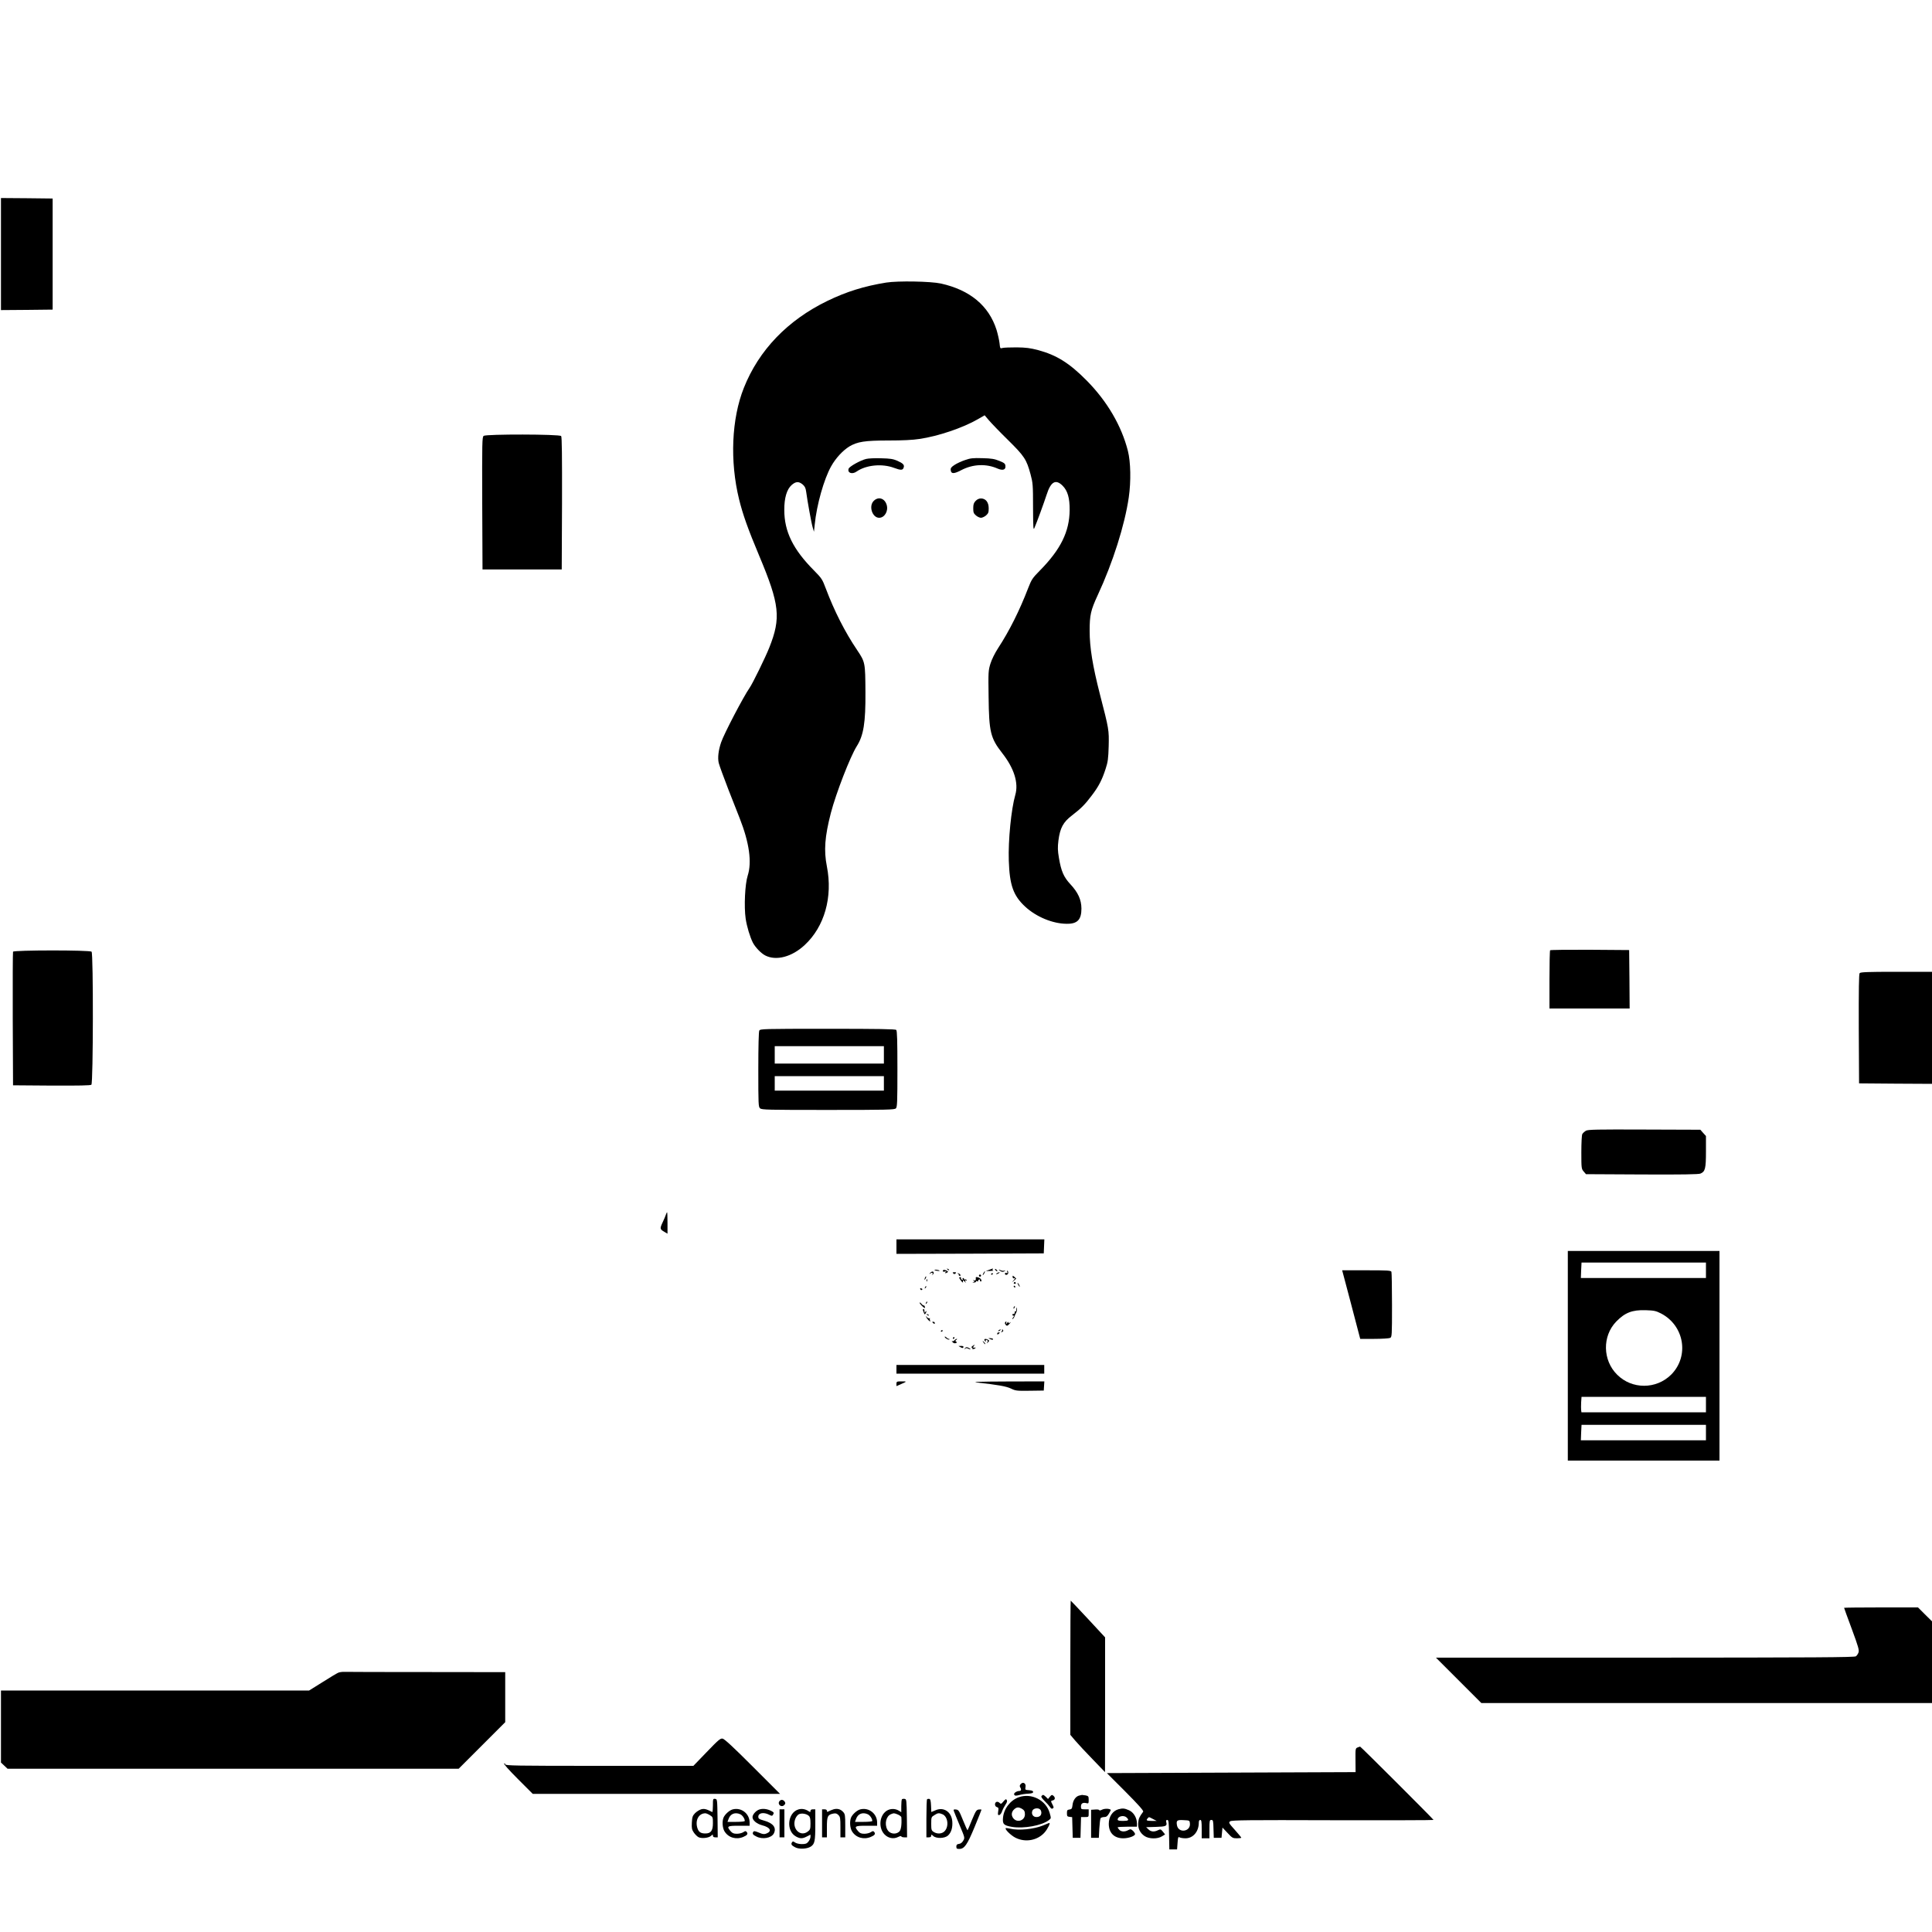 <?xml version="1.0" standalone="no"?>
<!DOCTYPE svg PUBLIC "-//W3C//DTD SVG 20010904//EN"
 "http://www.w3.org/TR/2001/REC-SVG-20010904/DTD/svg10.dtd">
<svg version="1.0" xmlns="http://www.w3.org/2000/svg"
 width="2000pt" height="2000pt" viewBox="0 0 2000 2000"
 preserveAspectRatio="xMidYMid meet">

<g transform="translate(0,2000) scale(0.1,-0.1)"
fill="#000000" stroke="none">
<path d="M10 17370 l0 -580 268 2 267 3 0 575 0 575 -267 3 -268 2 0 -580z"/>
<path d="M9175 17075 c-229 -37 -412 -94 -610 -190 -412 -200 -710 -510 -865
-901 -127 -319 -146 -758 -49 -1153 39 -159 93 -310 209 -586 211 -503 226
-641 104 -948 -38 -97 -174 -375 -204 -417 -63 -90 -265 -476 -295 -565 -28
-82 -37 -159 -25 -212 6 -26 52 -151 101 -278 50 -126 102 -259 116 -295 100
-254 128 -456 83 -595 -28 -87 -39 -320 -21 -444 12 -82 45 -191 75 -250 26
-49 85 -110 128 -132 113 -58 276 -15 408 108 205 190 292 497 230 813 -33
166 -22 309 41 554 53 204 201 585 268 691 71 112 92 244 90 560 -2 307 -2
310 -87 437 -125 185 -236 404 -323 635 -36 96 -43 107 -122 187 -217 218
-308 403 -308 626 -1 125 26 215 76 259 43 38 74 39 114 6 23 -20 31 -37 36
-73 14 -104 55 -330 68 -372 l13 -45 8 75 c20 203 95 469 170 603 47 84 120
163 188 205 84 50 161 62 407 62 141 0 249 5 319 16 193 28 450 115 604 204
l71 41 45 -53 c25 -29 113 -121 197 -203 170 -168 191 -200 233 -354 24 -90
26 -110 26 -342 1 -214 3 -242 14 -215 25 57 99 260 127 346 43 135 94 163
165 92 52 -52 74 -127 73 -252 -2 -224 -93 -408 -309 -627 -75 -76 -85 -90
-120 -180 -90 -234 -195 -444 -312 -623 -33 -51 -65 -115 -79 -160 -22 -72
-23 -85 -19 -345 4 -363 20 -426 140 -580 125 -159 172 -311 136 -435 -42
-146 -74 -469 -67 -678 8 -255 47 -364 169 -477 114 -106 285 -177 429 -178
112 -2 154 42 154 158 -1 92 -35 166 -114 251 -69 74 -96 135 -119 273 -13 77
-14 109 -5 182 17 128 49 188 138 256 96 74 137 115 206 207 72 94 107 162
144 276 24 74 28 105 32 235 4 169 3 175 -90 535 -76 297 -107 486 -107 659 0
164 11 213 84 371 157 338 279 724 321 1011 24 167 20 366 -9 481 -66 260
-214 513 -426 728 -180 182 -313 265 -505 316 -79 21 -125 27 -220 28 -66 0
-132 -2 -146 -6 -26 -8 -26 -6 -32 51 -4 32 -18 94 -31 137 -80 250 -275 412
-576 479 -106 23 -443 29 -565 10z"/>
<path d="M5007 15488 c-16 -12 -17 -63 -15 -698 l3 -685 410 0 410 0 3 684 c1
497 -1 688 -9 697 -16 20 -776 21 -802 2z"/>
<path d="M8966 15249 c-59 -14 -175 -79 -181 -101 -15 -44 37 -62 83 -29 98
68 263 84 386 38 73 -27 92 -26 101 4 9 27 -7 43 -68 70 -42 18 -73 23 -167
25 -63 2 -132 -1 -154 -7z"/>
<path d="M9989 15237 c-37 -12 -85 -35 -108 -50 -35 -23 -42 -33 -39 -55 4
-39 33 -39 109 1 120 63 258 69 377 16 54 -23 85 -12 80 29 -2 23 -13 31 -63
51 -49 20 -81 26 -175 28 -100 3 -124 0 -181 -20z"/>
<path d="M9045 14815 c-55 -54 -15 -175 56 -175 56 0 97 69 78 133 -20 69 -86
90 -134 42z"/>
<path d="M10099 14814 c-19 -20 -24 -36 -24 -76 0 -42 4 -53 28 -74 15 -13 39
-24 52 -24 13 0 37 11 52 24 24 21 28 32 28 74 0 63 -31 102 -80 102 -21 0
-40 -9 -56 -26z"/>
<path d="M16047 10163 c-4 -3 -7 -141 -7 -305 l0 -298 415 0 415 0 -2 303 -3
302 -406 3 c-223 1 -408 -1 -412 -5z"/>
<path d="M135 10148 c-3 -7 -4 -321 -3 -698 l3 -685 399 -3 c286 -1 403 1 412
9 19 16 21 1358 2 1377 -18 18 -807 17 -813 0z"/>
<path d="M19251 9926 c-8 -9 -10 -169 -9 -577 l3 -564 378 -3 377 -2 0 580 0
580 -369 0 c-299 0 -371 -3 -380 -14z"/>
<path d="M7860 9331 c-6 -13 -10 -158 -10 -404 0 -359 1 -385 18 -400 17 -16
80 -17 705 -17 610 0 687 2 701 16 14 13 16 64 16 408 0 291 -3 395 -12 404
-9 9 -180 12 -710 12 -679 0 -698 -1 -708 -19z m1290 -251 l0 -90 -565 0 -565
0 0 90 0 90 565 0 565 0 0 -90z m0 -295 l0 -75 -565 0 -565 0 0 75 0 75 565 0
565 0 0 -75z"/>
<path d="M16418 8295 c-15 -9 -32 -24 -38 -35 -6 -10 -10 -92 -10 -189 0 -165
1 -171 24 -198 l24 -28 578 -3 c423 -2 586 1 607 9 49 21 57 51 57 228 l0 161
-29 32 -29 33 -579 2 c-496 2 -582 0 -605 -12z"/>
<path d="M6894 7428 c-4 -13 -19 -50 -35 -83 -30 -64 -28 -70 20 -98 l31 -18
0 110 c0 61 -2 111 -4 111 -3 0 -8 -10 -12 -22z"/>
<path d="M9280 7095 l0 -75 763 2 762 3 3 73 3 72 -766 0 -765 0 0 -75z"/>
<path d="M16230 5965 l0 -1085 785 0 785 0 0 1085 0 1085 -785 0 -785 0 0
-1085z m1430 885 l0 -80 -647 0 -648 0 3 80 4 80 644 0 644 0 0 -80z m-465
-447 c242 -126 294 -443 105 -633 -155 -154 -407 -154 -560 0 -150 149 -154
398 -10 548 91 94 166 123 305 119 89 -3 107 -7 160 -34z m465 -943 l0 -80
-644 0 -645 0 -3 23 c-2 12 -1 48 0 80 l4 57 644 0 644 0 0 -80z m0 -290 l0
-80 -647 0 -648 0 3 80 4 80 644 0 644 0 0 -80z"/>
<path d="M9807 6859 c7 -7 15 -10 18 -7 3 3 -2 9 -12 12 -14 6 -15 5 -6 -5z"/>
<path d="M10240 6855 l-35 -13 44 1 c23 1 38 3 32 5 -6 2 -9 8 -5 13 3 5 4 8
2 8 -2 -1 -19 -7 -38 -14z"/>
<path d="M10300 6861 c0 -10 19 -25 25 -20 1 2 -3 10 -11 17 -8 7 -14 8 -14 3z"/>
<path d="M9674 6853 c3 -4 18 -8 32 -9 14 -2 24 0 20 3 -3 3 -17 7 -32 9 -14
1 -23 0 -20 -3z"/>
<path d="M9766 6853 c-13 -13 -5 -21 17 -16 18 4 19 3 7 -6 -17 -12 -1 -15 18
-3 9 6 6 12 -12 20 -13 6 -27 8 -30 5z"/>
<path d="M10340 6856 c0 -3 9 -10 20 -16 15 -8 25 -8 38 0 16 11 16 11 -1 6
-10 -3 -27 -1 -38 4 -10 6 -19 8 -19 6z"/>
<path d="M10427 6834 c5 -13 2 -16 -9 -12 -8 4 -15 1 -15 -7 0 -20 33 -14 34
7 1 10 -2 20 -8 23 -5 4 -6 -2 -2 -11z"/>
<path d="M13978 6533 c46 -175 88 -335 93 -355 l10 -38 145 0 c81 0 154 5 165
10 18 10 19 25 19 340 0 180 -3 335 -6 344 -5 14 -38 16 -258 16 l-252 0 84
-317z"/>
<path d="M9627 6821 c-10 -14 -10 -14 5 -3 10 8 19 9 22 3 3 -5 1 -12 -4 -14
-6 -3 -5 -4 1 -3 17 3 19 33 3 33 -8 0 -20 -7 -27 -16z"/>
<path d="M10180 6820 c-6 -11 -8 -20 -6 -20 3 0 10 9 16 20 6 11 8 20 6 20 -3
0 -10 -9 -16 -20z"/>
<path d="M9868 6818 c9 -9 15 -9 24 0 9 9 7 12 -12 12 -19 0 -21 -3 -12 -12z"/>
<path d="M10320 6820 c-8 -5 -10 -10 -5 -10 6 0 17 5 25 10 8 5 11 10 5 10 -5
0 -17 -5 -25 -10z"/>
<path d="M9918 6813 c6 -2 10 -8 8 -12 -3 -4 1 -8 9 -8 11 0 12 4 4 14 -6 7
-17 13 -23 12 -7 0 -6 -2 2 -6z"/>
<path d="M10260 6809 c0 -5 5 -7 10 -4 6 3 10 8 10 11 0 2 -4 4 -10 4 -5 0
-10 -5 -10 -11z"/>
<path d="M10136 6801 c-4 -5 -2 -12 3 -15 5 -4 12 -2 15 3 4 5 2 12 -3 15 -5
4 -12 2 -15 -3z"/>
<path d="M10483 6780 c1 -12 6 -16 17 -12 11 4 10 -1 -5 -19 l-20 -24 23 19
c12 11 22 20 22 20 0 1 -9 9 -19 18 -18 16 -20 15 -18 -2z"/>
<path d="M9576 6775 c-9 -26 -7 -32 5 -12 6 10 9 21 6 23 -2 3 -7 -2 -11 -11z"/>
<path d="M9930 6773 c0 -5 9 -19 20 -33 11 -14 20 -20 19 -15 -3 24 2 27 16 9
15 -18 15 -18 8 0 -5 14 -3 17 7 11 9 -5 11 -4 6 4 -4 6 -12 9 -17 6 -5 -4 -9
-1 -9 4 0 6 -5 11 -11 11 -5 0 -7 -5 -3 -11 4 -7 1 -10 -7 -7 -8 3 -13 11 -11
17 1 6 -2 11 -8 11 -5 0 -10 -3 -10 -7z"/>
<path d="M10101 6773 c4 -23 -3 -32 -18 -27 -14 5 -15 4 -4 -4 11 -8 10 -11
-5 -15 -12 -3 -9 -4 8 -4 15 1 24 6 21 11 -4 5 1 7 11 3 9 -4 15 -3 12 2 -3 5
1 12 10 15 8 3 12 2 9 -3 -3 -5 -1 -12 5 -16 5 -3 10 1 10 9 0 8 -9 20 -19 26
-23 12 -41 13 -40 3z"/>
<path d="M9591 6744 c0 -11 3 -14 6 -6 3 7 2 16 -1 19 -3 4 -6 -2 -5 -13z"/>
<path d="M10495 6720 c-3 -5 1 -10 10 -10 9 0 13 5 10 10 -3 6 -8 10 -10 10
-2 0 -7 -4 -10 -10z"/>
<path d="M10540 6700 c6 -11 13 -20 16 -20 2 0 0 9 -6 20 -6 11 -13 20 -16 20
-2 0 0 -9 6 -20z"/>
<path d="M9576 6673 c-6 -14 -5 -15 5 -6 7 7 10 15 7 18 -3 3 -9 -2 -12 -12z"/>
<path d="M10495 6680 c3 -5 8 -10 11 -10 2 0 4 5 4 10 0 6 -5 10 -11 10 -5 0
-7 -4 -4 -10z"/>
<path d="M9527 6655 c3 -8 9 -12 14 -9 12 7 11 11 -5 17 -10 4 -13 1 -9 -8z"/>
<path d="M9586 6513 c-6 -14 -5 -15 5 -6 7 7 10 15 7 18 -3 3 -9 -2 -12 -12z"/>
<path d="M9520 6514 c0 -11 42 -54 53 -54 3 0 4 7 0 15 -3 9 -8 14 -10 11 -3
-3 -14 5 -24 17 -10 12 -18 17 -19 11z"/>
<path d="M10495 6469 c-4 -6 -5 -12 -2 -15 2 -3 7 2 10 11 7 17 1 20 -8 4z"/>
<path d="M10521 6447 c0 -16 -5 -26 -10 -23 -5 3 -8 -2 -7 -12 0 -9 -5 -16
-11 -14 -7 1 -13 -2 -13 -8 0 -5 5 -10 12 -10 9 0 9 -3 0 -12 -7 -7 -12 -17
-12 -22 1 -10 24 22 25 34 0 3 6 15 13 28 8 13 11 33 9 45 -3 18 -5 17 -6 -6z"/>
<path d="M9554 6438 c2 -7 7 -21 11 -31 6 -15 10 -16 16 -5 5 7 9 18 9 23 0 6
-5 3 -10 -5 -8 -12 -10 -11 -10 8 0 12 -4 22 -9 22 -5 0 -8 -6 -7 -12z"/>
<path d="M9597 6389 c7 -7 15 -10 18 -7 3 3 -2 9 -12 12 -14 6 -15 5 -6 -5z"/>
<path d="M9589 6364 c5 -11 18 -27 27 -35 16 -12 17 -12 11 3 -3 9 -3 19 1 21
4 2 1 2 -7 0 -7 -2 -20 5 -28 14 -13 17 -13 16 -4 -3z"/>
<path d="M9650 6315 c0 -2 6 -8 13 -14 10 -8 14 -7 14 2 0 8 -6 14 -14 14 -7
0 -13 -1 -13 -2z"/>
<path d="M10404 6309 c-3 -6 0 -17 8 -25 12 -12 17 -11 39 13 13 15 16 21 7
14 -15 -11 -18 -11 -18 0 0 8 -6 5 -15 -7 -13 -16 -14 -16 -9 -1 7 19 -1 23
-12 6z"/>
<path d="M10340 6230 c-9 -6 -10 -10 -3 -10 6 0 15 5 18 10 8 12 4 12 -15 0z"/>
<path d="M10374 6232 c3 -5 0 -13 -6 -15 -9 -4 -10 -6 -1 -6 17 -1 25 16 12
25 -7 4 -9 3 -5 -4z"/>
<path d="M9740 6219 c0 -5 5 -7 10 -4 6 3 10 8 10 11 0 2 -4 4 -10 4 -5 0 -10
-5 -10 -11z"/>
<path d="M10323 6193 c0 -9 4 -10 14 -2 7 6 13 12 13 14 0 1 -6 2 -13 2 -8 0
-14 -6 -14 -14z"/>
<path d="M9780 6161 c0 -13 39 -35 48 -27 3 3 0 6 -6 6 -6 0 -18 7 -26 16 -9
8 -16 11 -16 5z"/>
<path d="M9865 6150 c-3 -5 -1 -10 4 -10 6 0 11 5 11 10 0 6 -2 10 -4 10 -3 0
-8 -4 -11 -10z"/>
<path d="M10245 6140 c26 -11 35 -12 35 -2 0 4 -12 8 -27 9 -24 1 -25 1 -8 -7z"/>
<path d="M9880 6125 c-7 -8 -17 -12 -24 -8 -6 3 -4 -2 5 -11 9 -10 22 -14 33
-10 14 5 15 9 4 15 -11 7 -10 11 2 19 8 5 10 10 4 10 -6 0 -17 -7 -24 -15z"/>
<path d="M10190 6131 c0 -6 5 -13 12 -17 7 -4 8 -3 4 4 -4 7 -3 12 2 12 17 0
22 -13 10 -29 -8 -11 -6 -10 8 2 16 15 17 19 4 27 -19 12 -40 13 -40 1z"/>
<path d="M10181 6103 c7 -12 15 -20 18 -17 3 2 -3 12 -13 22 -17 16 -18 16 -5
-5z"/>
<path d="M10066 6065 c-11 -8 -14 -15 -7 -15 7 0 10 -4 7 -9 -7 -11 20 -8 31
3 4 4 4 7 -2 6 -22 -5 -27 1 -15 15 16 19 11 19 -14 0z"/>
<path d="M9923 6065 c1 -1 12 -7 24 -13 16 -9 22 -9 26 2 4 9 -4 13 -24 13
-16 0 -28 -1 -26 -2z"/>
<path d="M9989 6042 c-11 -14 -11 -15 1 -5 9 9 19 9 32 2 11 -6 22 -9 24 -6 2
2 -7 9 -20 15 -20 9 -27 8 -37 -6z"/>
<path d="M9280 5825 l0 -45 765 0 765 0 0 45 0 45 -765 0 -765 0 0 -45z"/>
<path d="M9280 5676 l0 -25 48 21 c63 28 63 28 4 28 -48 0 -52 -2 -52 -24z"/>
<path d="M10115 5688 c218 -24 301 -39 350 -62 47 -23 59 -25 195 -23 l145 2
3 48 3 47 -388 -1 c-285 -1 -367 -4 -308 -11z"/>
<path d="M11080 2736 l0 -695 49 -58 c27 -32 108 -119 180 -193 l130 -135 1
697 0 698 -176 190 c-97 104 -178 190 -180 190 -2 0 -4 -313 -4 -694z"/>
<path d="M19090 3356 c0 -3 36 -102 80 -220 68 -184 78 -220 69 -243 -5 -14
-17 -32 -27 -39 -14 -11 -422 -13 -2182 -14 l-2165 0 235 -235 235 -235 2332
0 2333 0 0 423 0 423 -73 72 -72 72 -383 0 c-210 0 -382 -2 -382 -4z"/>
<path d="M3501 2684 c-14 -6 -88 -50 -163 -98 l-138 -86 -1595 0 -1595 0 0
-373 0 -373 34 -32 34 -32 2335 0 2335 0 241 241 241 241 0 259 0 259 -812 1
c-447 0 -831 1 -852 2 -21 1 -51 -3 -65 -9z"/>
<path d="M7316 1863 l-138 -143 -974 0 c-875 0 -974 2 -974 16 0 8 -5 12 -11
8 -7 -4 50 -68 142 -160 l154 -154 1280 0 1280 0 -284 284 c-205 205 -292 285
-311 288 -23 4 -44 -14 -164 -139z"/>
<path d="M14053 1910 c-22 -9 -22 -14 -21 -132 l1 -123 -1288 -5 -1287 -5 193
-193 c139 -140 190 -198 183 -207 -39 -52 -48 -72 -51 -113 -5 -58 18 -107 66
-139 45 -30 132 -32 179 -3 l33 20 -23 29 c-21 26 -25 27 -50 15 -39 -20 -75
-17 -100 9 l-23 22 100 3 c105 3 119 9 108 49 -4 17 -1 23 11 23 13 0 16 -21
18 -152 l3 -153 40 0 40 0 5 67 c4 57 7 66 20 58 8 -5 36 -10 62 -10 79 0 138
69 138 163 0 17 5 27 15 27 12 0 15 -17 15 -95 l0 -95 40 0 40 0 0 95 c0 88 2
95 20 95 18 0 20 -8 22 -92 l3 -93 40 0 40 0 5 53 5 53 52 -55 c48 -52 55 -56
97 -56 25 0 46 3 46 6 0 3 -30 40 -67 81 -64 71 -66 76 -48 89 16 12 184 14
1062 11 574 -1 1043 0 1043 3 0 7 -754 760 -760 759 -3 0 -15 -4 -27 -9z
m-2118 -740 l39 -20 -52 0 c-53 0 -62 6 -40 28 14 14 7 16 53 -8z m383 -47 c8
-85 -118 -103 -134 -19 -9 51 0 58 69 54 62 -3 62 -3 65 -35z"/>
<path d="M10567 1532 c-11 -12 -13 -22 -7 -32 15 -23 12 -40 -7 -40 -32 -1
-63 -24 -54 -39 8 -12 17 -12 53 -3 23 7 66 13 93 14 37 2 50 7 50 18 0 10
-13 16 -42 18 -41 3 -42 4 -37 32 8 38 -25 59 -49 32z"/>
<path d="M10783 1409 c-8 -8 0 -22 31 -53 23 -22 48 -51 56 -63 10 -16 19 -20
28 -14 12 7 11 14 -2 39 -20 39 -20 39 4 45 24 6 26 30 4 48 -14 11 -19 10
-35 -10 l-20 -24 -22 22 c-27 24 -29 25 -44 10z"/>
<path d="M11174 1413 c-36 -7 -66 -48 -71 -97 -5 -39 -9 -45 -32 -48 -23 -3
-26 -8 -26 -38 0 -31 3 -35 27 -38 l27 -3 3 -107 3 -107 40 0 40 0 3 108 3
107 39 0 c40 0 40 0 40 40 l0 40 -40 0 c-37 0 -40 2 -40 29 0 32 19 44 56 35
22 -6 24 -3 24 34 0 36 -3 40 -31 46 -17 3 -34 5 -38 5 -3 -1 -16 -4 -27 -6z"/>
<path d="M10546 1395 c-87 -31 -155 -119 -163 -213 -6 -65 7 -79 94 -94 122
-20 309 14 382 71 23 18 23 18 7 74 -38 132 -189 209 -320 162z m27 -116 c29
-16 37 -28 37 -61 0 -64 -80 -91 -120 -41 -25 32 -20 69 12 96 24 20 41 21 71
6z m195 -11 c7 -7 12 -21 12 -33 0 -29 -19 -45 -52 -45 -36 0 -56 36 -39 69
13 23 59 29 79 9z"/>
<path d="M7380 1310 c0 -39 -3 -70 -7 -68 -61 31 -82 37 -115 28 -19 -6 -47
-24 -63 -40 -25 -26 -30 -40 -33 -98 -3 -58 0 -72 20 -102 13 -19 35 -41 48
-48 32 -17 105 -9 130 13 18 16 20 17 20 2 0 -11 8 -17 25 -17 l25 0 -2 198
c-3 196 -3 197 -25 200 -22 3 -23 0 -23 -68z m-32 -100 c31 -19 32 -22 32 -84
0 -77 -21 -106 -78 -106 -46 0 -68 14 -81 51 -28 81 9 156 79 158 8 1 30 -8
48 -19z"/>
<path d="M9337 1374 c-4 -4 -7 -36 -7 -71 l0 -63 -22 14 c-46 30 -107 25 -146
-12 -61 -57 -64 -168 -8 -229 38 -42 96 -54 144 -29 18 9 32 12 32 6 0 -5 14
-10 30 -10 l30 0 -2 198 c-3 190 -4 197 -23 200 -12 2 -24 0 -28 -4z m-42
-158 c19 -8 35 -21 36 -28 5 -79 -4 -134 -23 -150 -38 -33 -100 -22 -123 23
-31 59 -12 139 39 159 29 12 32 12 71 -4z"/>
<path d="M9597 1374 c-4 -4 -7 -94 -7 -201 l0 -193 25 0 c17 0 25 6 25 17 0
14 2 14 21 -3 32 -29 119 -26 153 5 34 32 49 82 44 147 -8 98 -90 152 -174
114 l-43 -18 -3 66 c-2 51 -7 68 -18 70 -9 1 -19 0 -23 -4z m157 -154 c58 -22
72 -126 25 -176 -27 -29 -77 -32 -114 -8 -23 15 -25 23 -25 85 0 67 1 70 33
89 36 23 46 24 81 10z"/>
<path d="M10388 1352 c-23 -28 -27 -29 -41 -15 -8 9 -23 13 -31 10 -23 -9 -20
-48 4 -54 17 -5 19 -11 13 -45 -5 -35 -3 -40 12 -37 9 2 23 20 29 40 7 20 23
50 35 68 15 21 19 36 13 47 -7 13 -12 11 -34 -14z"/>
<path d="M8070 1356 c-27 -33 18 -72 48 -42 13 13 14 20 6 34 -15 23 -38 26
-54 8z"/>
<path d="M7584 1269 c-35 -10 -82 -53 -95 -87 -15 -40 -10 -105 11 -140 40
-65 120 -89 194 -58 41 17 52 32 36 51 -10 12 -15 12 -36 -2 -14 -9 -43 -16
-66 -16 -33 0 -47 6 -65 27 -43 51 -35 56 87 56 l110 0 0 33 c0 93 -87 160
-176 136z m79 -50 c23 -10 47 -46 47 -69 0 -6 -39 -10 -89 -10 l-90 0 11 30
c18 54 68 73 121 49z"/>
<path d="M7863 1269 c-35 -10 -73 -52 -73 -80 0 -33 43 -69 99 -84 86 -22 106
-62 44 -86 -23 -9 -38 -7 -77 10 -39 16 -52 18 -58 8 -12 -19 -5 -31 33 -49
62 -32 153 -16 179 31 31 59 -5 108 -100 134 -52 15 -60 20 -60 41 0 39 56 49
112 20 25 -13 32 -14 39 -2 14 21 11 27 -18 42 -41 20 -84 26 -120 15z"/>
<path d="M8266 1269 c-114 -33 -132 -224 -25 -281 43 -23 66 -23 112 1 l37 19
0 -23 c0 -12 -9 -34 -21 -49 -17 -21 -29 -26 -68 -26 -27 0 -56 7 -70 16 -19
14 -25 14 -32 3 -13 -21 -6 -32 32 -52 40 -22 123 -18 162 7 41 27 47 57 47
226 l0 160 -25 0 c-16 0 -25 -6 -25 -16 0 -15 -2 -15 -22 -2 -32 21 -68 27
-102 17z m106 -66 c14 -12 18 -31 18 -79 0 -56 -3 -65 -26 -83 -80 -63 -172
32 -130 133 8 20 25 41 38 46 29 12 77 4 100 -17z"/>
<path d="M8629 1270 c-14 -4 -35 -13 -47 -19 -18 -10 -22 -9 -22 4 0 9 -9 15
-25 15 l-25 0 0 -145 0 -145 25 0 25 0 0 103 c0 115 7 131 67 143 24 5 36 1
52 -15 19 -19 21 -33 21 -126 l0 -105 25 0 25 0 0 119 c0 110 -2 122 -22 144
-26 29 -61 38 -99 27z"/>
<path d="M8904 1269 c-35 -10 -82 -53 -95 -87 -15 -40 -10 -105 11 -140 40
-65 120 -89 194 -58 41 17 52 32 36 51 -10 12 -15 12 -36 -2 -14 -9 -43 -16
-66 -16 -33 0 -47 6 -65 27 -43 51 -35 56 87 56 l110 0 0 33 c0 93 -87 160
-176 136z m79 -50 c23 -10 47 -46 47 -69 0 -6 -39 -10 -89 -10 l-90 0 11 30
c18 54 68 73 121 49z"/>
<path d="M11408 1266 c-16 -8 -28 -10 -28 -5 0 6 -19 9 -42 7 l-43 -3 0 -145
0 -145 40 0 40 0 5 95 c3 52 9 101 13 108 5 6 21 12 37 12 22 0 33 8 50 36 12
19 20 37 18 39 -13 14 -66 14 -90 1z"/>
<path d="M11576 1270 c-60 -18 -98 -77 -98 -150 0 -94 56 -150 150 -150 57 0
122 24 122 44 0 7 -10 22 -22 34 -21 18 -26 19 -48 7 -35 -20 -74 -18 -93 3
-10 10 -17 22 -17 25 0 4 45 7 100 7 l100 0 0 33 c-1 59 -34 115 -82 137 -47
21 -67 23 -112 10z m88 -86 c27 -26 18 -34 -39 -34 -38 0 -55 4 -55 13 0 36
65 51 94 21z"/>
<path d="M8070 1125 l0 -145 25 0 25 0 0 145 0 145 -25 0 -25 0 0 -145z"/>
<path d="M9874 1253 c3 -10 30 -76 60 -148 55 -130 55 -130 37 -160 -11 -19
-26 -31 -44 -33 -21 -3 -27 -9 -27 -28 0 -20 5 -24 30 -24 53 0 82 41 159 227
39 95 71 175 71 178 0 4 -12 5 -27 3 -25 -3 -32 -14 -71 -107 -23 -58 -44
-106 -46 -108 -2 -2 -23 45 -47 104 -40 99 -46 108 -72 111 -24 3 -28 0 -23
-15z"/>
<path d="M10800 1104 c-96 -40 -253 -56 -345 -34 -22 5 -41 7 -44 5 -11 -12
55 -76 101 -99 103 -52 230 -28 303 56 32 38 62 99 47 97 -4 -1 -32 -12 -62
-25z"/>
</g>
</svg>
